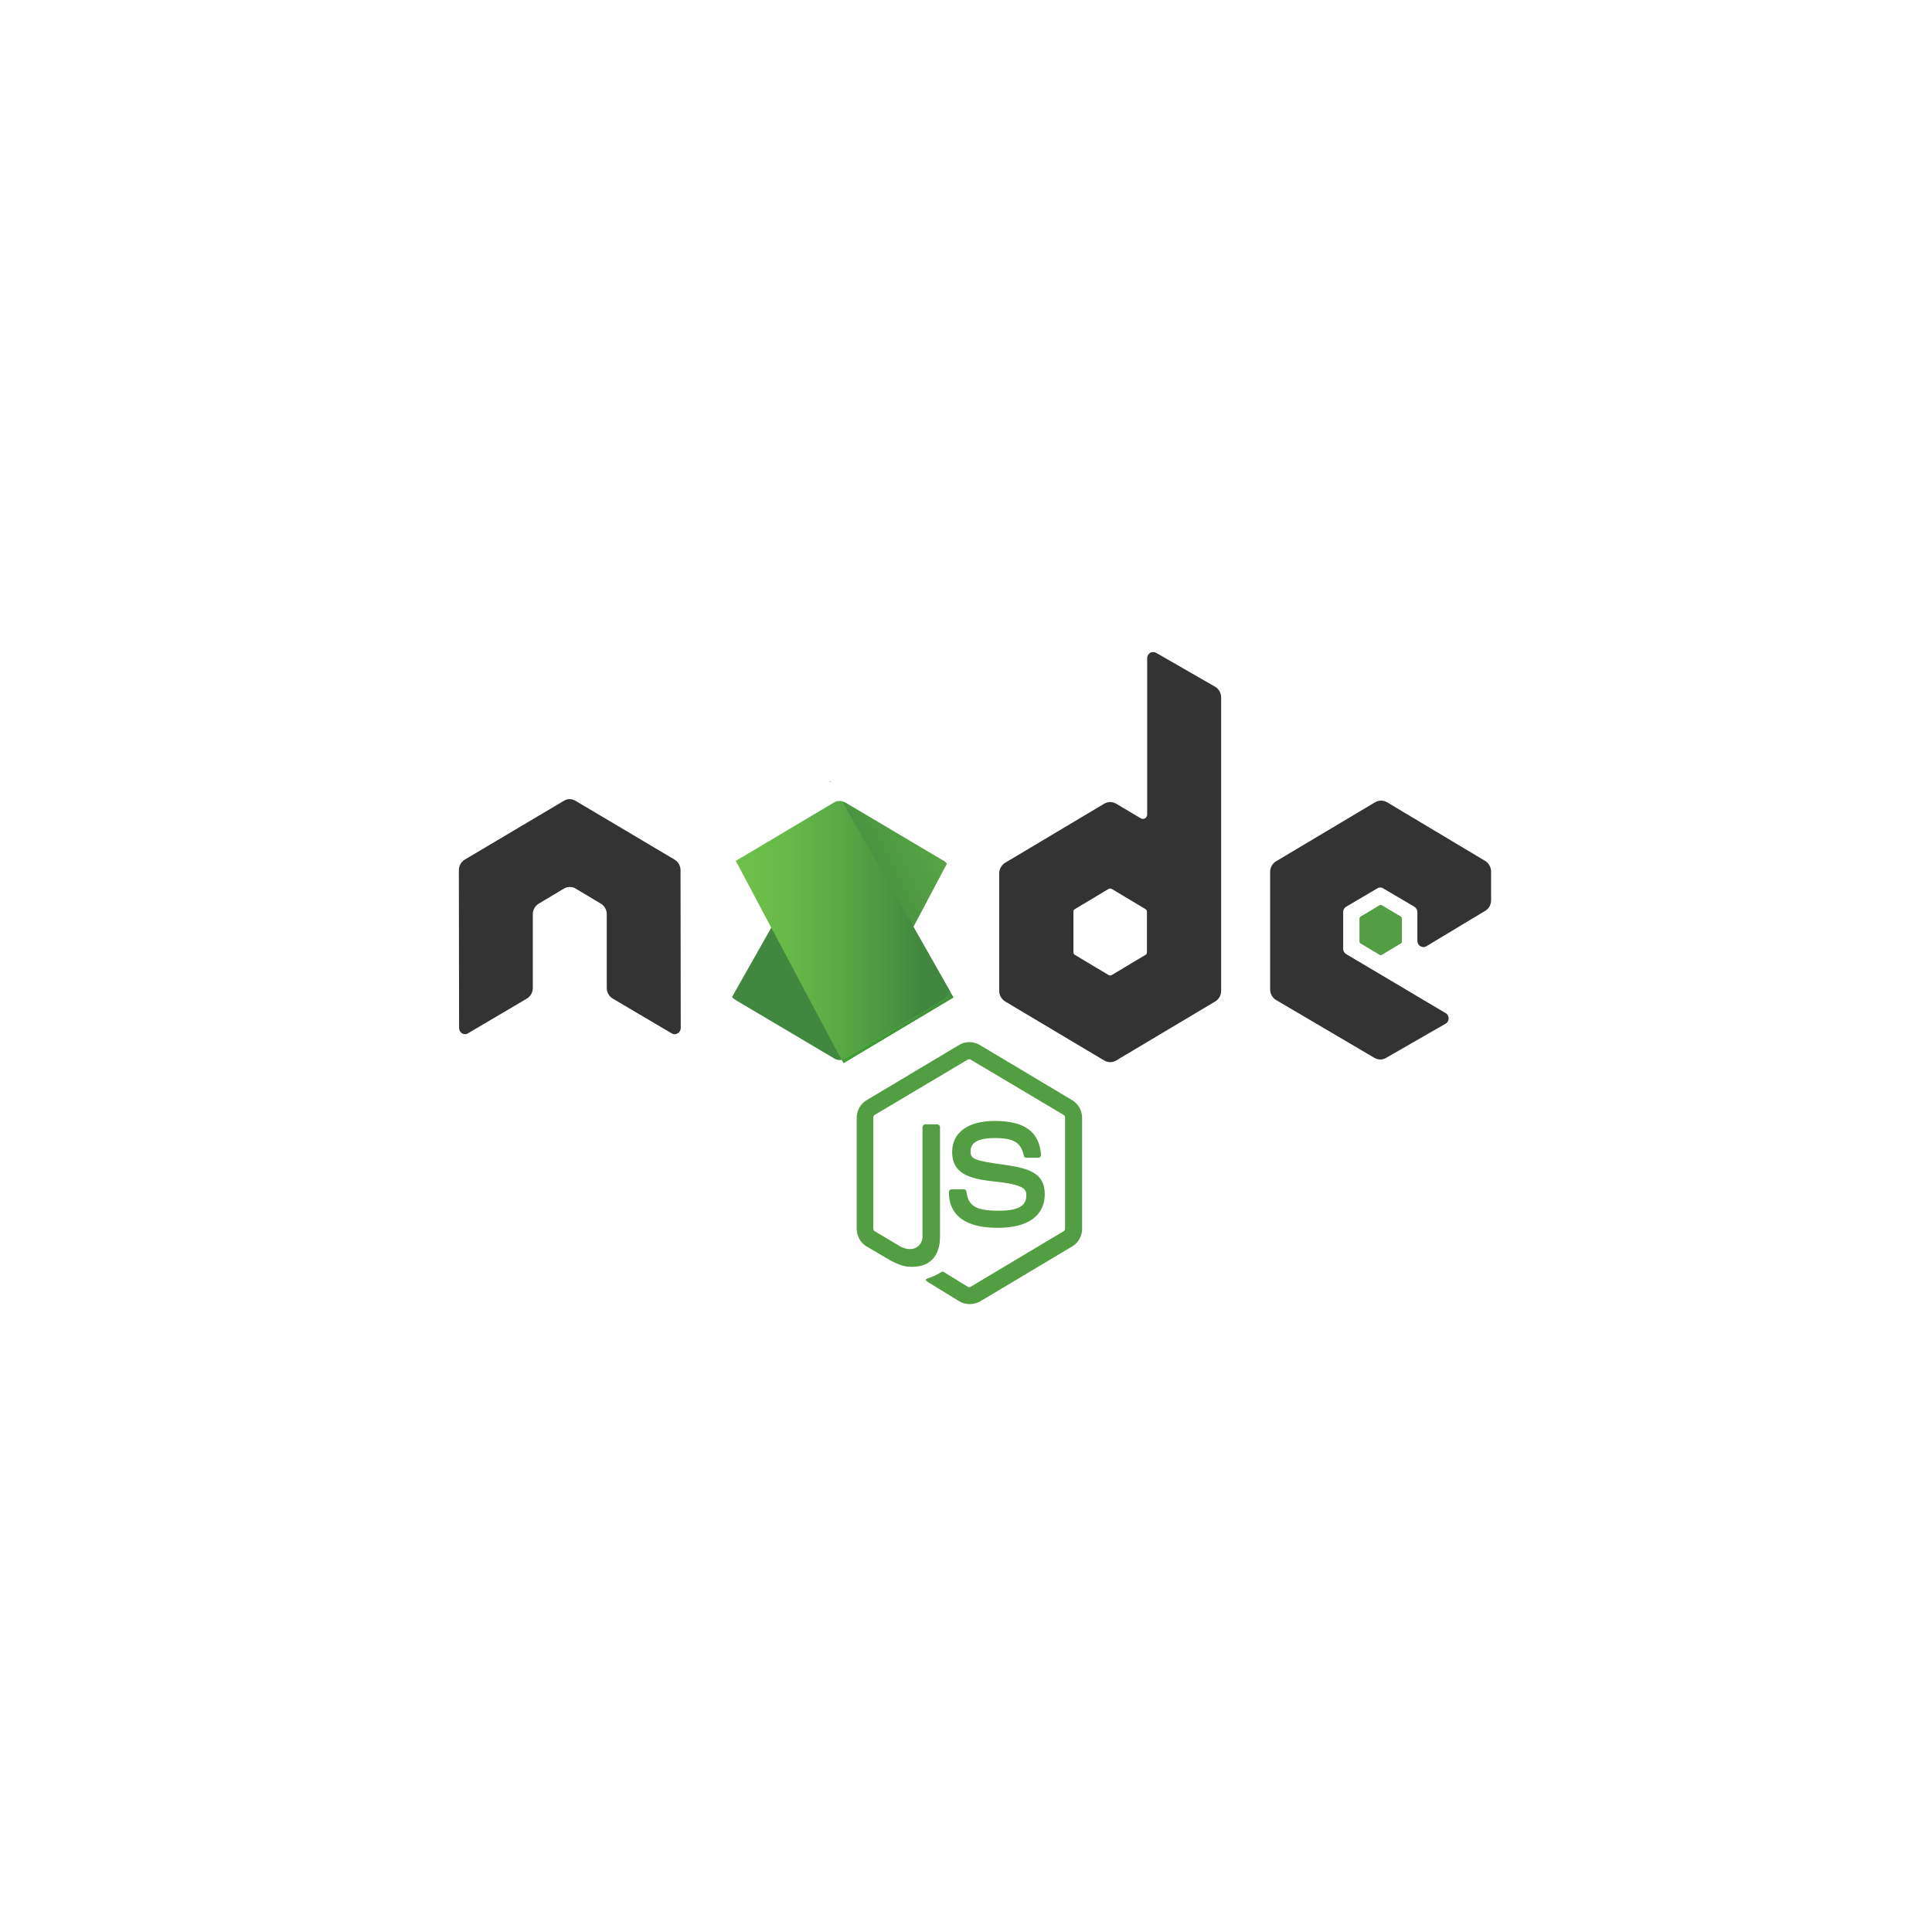 <svg width="80" height="80" viewBox="0 0 80 80" fill="none" xmlns="http://www.w3.org/2000/svg">
<path d="M40.141 54.001C39.996 54.001 39.861 53.961 39.735 53.892L38.45 53.104C38.257 52.995 38.354 52.955 38.412 52.935C38.673 52.845 38.721 52.825 38.991 52.666C39.02 52.646 39.059 52.656 39.088 52.676L40.074 53.284C40.112 53.304 40.16 53.304 40.189 53.284L44.044 50.981C44.083 50.961 44.102 50.922 44.102 50.872V46.277C44.102 46.227 44.083 46.187 44.044 46.167L40.189 43.875C40.151 43.855 40.102 43.855 40.074 43.875L36.218 46.167C36.18 46.187 36.16 46.237 36.16 46.277V50.872C36.16 50.911 36.18 50.961 36.218 50.981L37.272 51.609C37.842 51.908 38.199 51.559 38.199 51.211V46.676C38.199 46.616 38.248 46.556 38.315 46.556H38.808C38.866 46.556 38.924 46.606 38.924 46.676V51.211C38.924 51.998 38.508 52.456 37.784 52.456C37.562 52.456 37.388 52.456 36.895 52.207L35.88 51.609C35.629 51.46 35.475 51.181 35.475 50.882V46.287C35.475 45.988 35.629 45.709 35.88 45.559L39.735 43.257C39.977 43.117 40.306 43.117 40.547 43.257L44.402 45.559C44.653 45.709 44.808 45.988 44.808 46.287V50.882C44.808 51.181 44.653 51.46 44.402 51.609L40.547 53.911C40.421 53.971 40.276 54.001 40.141 54.001H40.141ZM41.33 50.842C39.639 50.842 39.291 50.044 39.291 49.367C39.291 49.307 39.339 49.247 39.407 49.247H39.909C39.967 49.247 40.016 49.287 40.016 49.347C40.093 49.875 40.315 50.134 41.339 50.134C42.151 50.134 42.499 49.945 42.499 49.496C42.499 49.237 42.402 49.048 41.136 48.918C40.083 48.809 39.426 48.569 39.426 47.702C39.426 46.895 40.083 46.416 41.185 46.416C42.421 46.416 43.03 46.855 43.107 47.812C43.107 47.842 43.098 47.872 43.078 47.901C43.059 47.922 43.03 47.941 43.001 47.941H42.499C42.45 47.941 42.402 47.901 42.392 47.852C42.276 47.304 41.977 47.124 41.185 47.124C40.296 47.124 40.189 47.443 40.189 47.682C40.189 47.971 40.315 48.061 41.513 48.22C42.702 48.38 43.262 48.609 43.262 49.466C43.252 50.343 42.557 50.842 41.33 50.842Z" fill="#539E43"/>
<path d="M28.179 36.03C28.179 35.851 28.082 35.681 27.927 35.591L23.831 33.16C23.763 33.12 23.686 33.1 23.609 33.09H23.57C23.493 33.09 23.415 33.12 23.348 33.16L19.251 35.591C19.097 35.681 19 35.851 19 36.03L19.01 42.568C19.01 42.658 19.058 42.748 19.135 42.788C19.213 42.837 19.309 42.837 19.377 42.788L21.812 41.352C21.966 41.263 22.063 41.093 22.063 40.914V37.854C22.063 37.675 22.159 37.505 22.314 37.415L23.348 36.797C23.425 36.748 23.512 36.728 23.599 36.728C23.686 36.728 23.773 36.748 23.841 36.797L24.874 37.415C25.029 37.505 25.125 37.675 25.125 37.854V40.914C25.125 41.093 25.222 41.263 25.377 41.352L27.811 42.788C27.849 42.812 27.893 42.825 27.937 42.825C27.982 42.825 28.025 42.812 28.063 42.788C28.14 42.748 28.188 42.658 28.188 42.568L28.179 36.03ZM47.869 27.03C47.792 26.99 47.695 26.99 47.627 27.03C47.55 27.08 47.502 27.16 47.502 27.249V33.728C47.502 33.788 47.473 33.847 47.415 33.887C47.357 33.917 47.299 33.917 47.241 33.887L46.217 33.279C46.142 33.235 46.057 33.212 45.971 33.212C45.884 33.212 45.799 33.235 45.724 33.279L41.628 35.721C41.473 35.811 41.376 35.98 41.376 36.16V41.033C41.376 41.213 41.473 41.382 41.628 41.472L45.724 43.914C45.799 43.958 45.884 43.981 45.971 43.981C46.057 43.981 46.142 43.958 46.217 43.914L50.314 41.472C50.468 41.382 50.565 41.213 50.565 41.033V28.884C50.565 28.694 50.468 28.525 50.314 28.435L47.869 27.03H47.869ZM47.492 39.429C47.492 39.479 47.473 39.518 47.434 39.538L46.033 40.376C46.014 40.385 45.992 40.391 45.971 40.391C45.949 40.391 45.927 40.385 45.908 40.376L44.507 39.538C44.468 39.518 44.449 39.469 44.449 39.429V37.754C44.449 37.704 44.468 37.665 44.507 37.645L45.908 36.807C45.927 36.797 45.949 36.792 45.971 36.792C45.992 36.792 46.014 36.797 46.033 36.807L47.434 37.645C47.473 37.664 47.492 37.714 47.492 37.754V39.429ZM61.502 37.714C61.656 37.625 61.743 37.455 61.743 37.276V36.09C61.743 35.91 61.647 35.741 61.502 35.651L57.434 33.219C57.359 33.175 57.274 33.152 57.188 33.152C57.101 33.152 57.017 33.175 56.941 33.219L52.845 35.661C52.69 35.751 52.594 35.92 52.594 36.1V40.974C52.594 41.153 52.69 41.322 52.845 41.412L56.912 43.804C57.067 43.894 57.251 43.894 57.396 43.804L59.859 42.389C59.937 42.349 59.985 42.259 59.985 42.17C59.985 42.08 59.937 41.99 59.859 41.95L55.743 39.508C55.666 39.459 55.618 39.379 55.618 39.289V37.764C55.618 37.675 55.666 37.585 55.743 37.545L57.028 36.788C57.066 36.763 57.109 36.75 57.154 36.75C57.198 36.75 57.242 36.763 57.279 36.788L58.565 37.545C58.642 37.595 58.69 37.675 58.69 37.764V38.96C58.69 39.05 58.739 39.14 58.816 39.18C58.853 39.204 58.897 39.217 58.941 39.217C58.986 39.217 59.029 39.204 59.067 39.18L61.502 37.714Z" fill="#333333"/>
<path d="M57.124 37.484C57.138 37.474 57.155 37.469 57.172 37.469C57.189 37.469 57.206 37.474 57.221 37.484L58.003 37.952C58.032 37.972 58.051 38.002 58.051 38.042V38.979C58.051 39.019 58.032 39.049 58.003 39.069L57.221 39.537C57.206 39.547 57.189 39.552 57.172 39.552C57.155 39.552 57.138 39.547 57.124 39.537L56.341 39.069C56.312 39.049 56.293 39.019 56.293 38.979V38.042C56.293 38.002 56.312 37.972 56.341 37.952L57.124 37.484Z" fill="#539E43"/>
<path d="M39.105 35.661L35.018 33.239C34.978 33.218 34.935 33.202 34.892 33.19L30.312 41.283C30.35 41.33 30.396 41.371 30.448 41.402L34.535 43.824C34.651 43.894 34.786 43.914 34.911 43.874L39.211 35.761C39.182 35.721 39.143 35.691 39.105 35.661V35.661Z" fill="url(#paint0_linear_245_33213)"/>
<path fill-rule="evenodd" clip-rule="evenodd" d="M34.398 32.348L34.34 32.378H34.417L34.398 32.348Z" fill="url(#paint1_linear_245_33213)"/>
<path fill-rule="evenodd" clip-rule="evenodd" d="M39.114 41.388C39.23 41.318 39.317 41.198 39.356 41.069L34.873 33.175C34.757 33.155 34.631 33.165 34.525 33.235L30.467 35.647L34.843 43.88C34.907 43.869 34.969 43.849 35.027 43.82L39.114 41.388L39.114 41.388Z" fill="url(#paint2_linear_245_33213)"/>
<path fill-rule="evenodd" clip-rule="evenodd" d="M39.49 41.308L39.461 41.258V41.328L39.49 41.308H39.49Z" fill="url(#paint3_linear_245_33213)"/>
<path fill-rule="evenodd" clip-rule="evenodd" d="M39.114 41.388L35.037 43.809C34.98 43.84 34.917 43.86 34.853 43.869L34.931 44.019L39.453 41.318V41.258L39.337 41.059C39.317 41.198 39.23 41.318 39.114 41.388Z" fill="url(#paint4_linear_245_33213)"/>
<path fill-rule="evenodd" clip-rule="evenodd" d="M39.114 41.388L35.037 43.809C34.98 43.84 34.917 43.86 34.853 43.869L34.931 44.019L39.453 41.318V41.258L39.337 41.059C39.317 41.198 39.23 41.318 39.114 41.388Z" fill="url(#paint5_linear_245_33213)"/>
<defs>
<linearGradient id="paint0_linear_245_33213" x1="34.163" y1="39.095" x2="45.485" y2="33.133" gradientUnits="userSpaceOnUse">
<stop offset="0.138" stop-color="#41873F"/>
<stop offset="0.403" stop-color="#54A044"/>
<stop offset="0.714" stop-color="#66B848"/>
<stop offset="0.908" stop-color="#6CC04A"/>
</linearGradient>
<linearGradient id="paint1_linear_245_33213" x1="30.93" y1="32.352" x2="38.455" y2="32.352" gradientUnits="userSpaceOnUse">
<stop offset="0.092" stop-color="#6CC04A"/>
<stop offset="0.286" stop-color="#66B848"/>
<stop offset="0.597" stop-color="#54A044"/>
<stop offset="0.862" stop-color="#41873F"/>
</linearGradient>
<linearGradient id="paint2_linear_245_33213" x1="30.077" y1="38.522" x2="39.489" y2="38.522" gradientUnits="userSpaceOnUse">
<stop offset="0.092" stop-color="#6CC04A"/>
<stop offset="0.286" stop-color="#66B848"/>
<stop offset="0.597" stop-color="#54A044"/>
<stop offset="0.862" stop-color="#41873F"/>
</linearGradient>
<linearGradient id="paint3_linear_245_33213" x1="36.588" y1="41.283" x2="39.469" y2="41.283" gradientUnits="userSpaceOnUse">
<stop offset="0.092" stop-color="#6CC04A"/>
<stop offset="0.286" stop-color="#66B848"/>
<stop offset="0.597" stop-color="#54A044"/>
<stop offset="0.862" stop-color="#41873F"/>
</linearGradient>
<linearGradient id="paint4_linear_245_33213" x1="30.077" y1="42.547" x2="39.489" y2="42.547" gradientUnits="userSpaceOnUse">
<stop offset="0.092" stop-color="#6CC04A"/>
<stop offset="0.286" stop-color="#66B848"/>
<stop offset="0.597" stop-color="#54A044"/>
<stop offset="0.862" stop-color="#41873F"/>
</linearGradient>
<linearGradient id="paint5_linear_245_33213" x1="40.86" y1="34.811" x2="38.329" y2="47.671" gradientUnits="userSpaceOnUse">
<stop stop-color="#41873F"/>
<stop offset="0.329" stop-color="#418B3D"/>
<stop offset="0.635" stop-color="#419637"/>
<stop offset="0.932" stop-color="#3FA92D"/>
<stop offset="1" stop-color="#3FAE2A"/>
</linearGradient>
</defs>
</svg>
